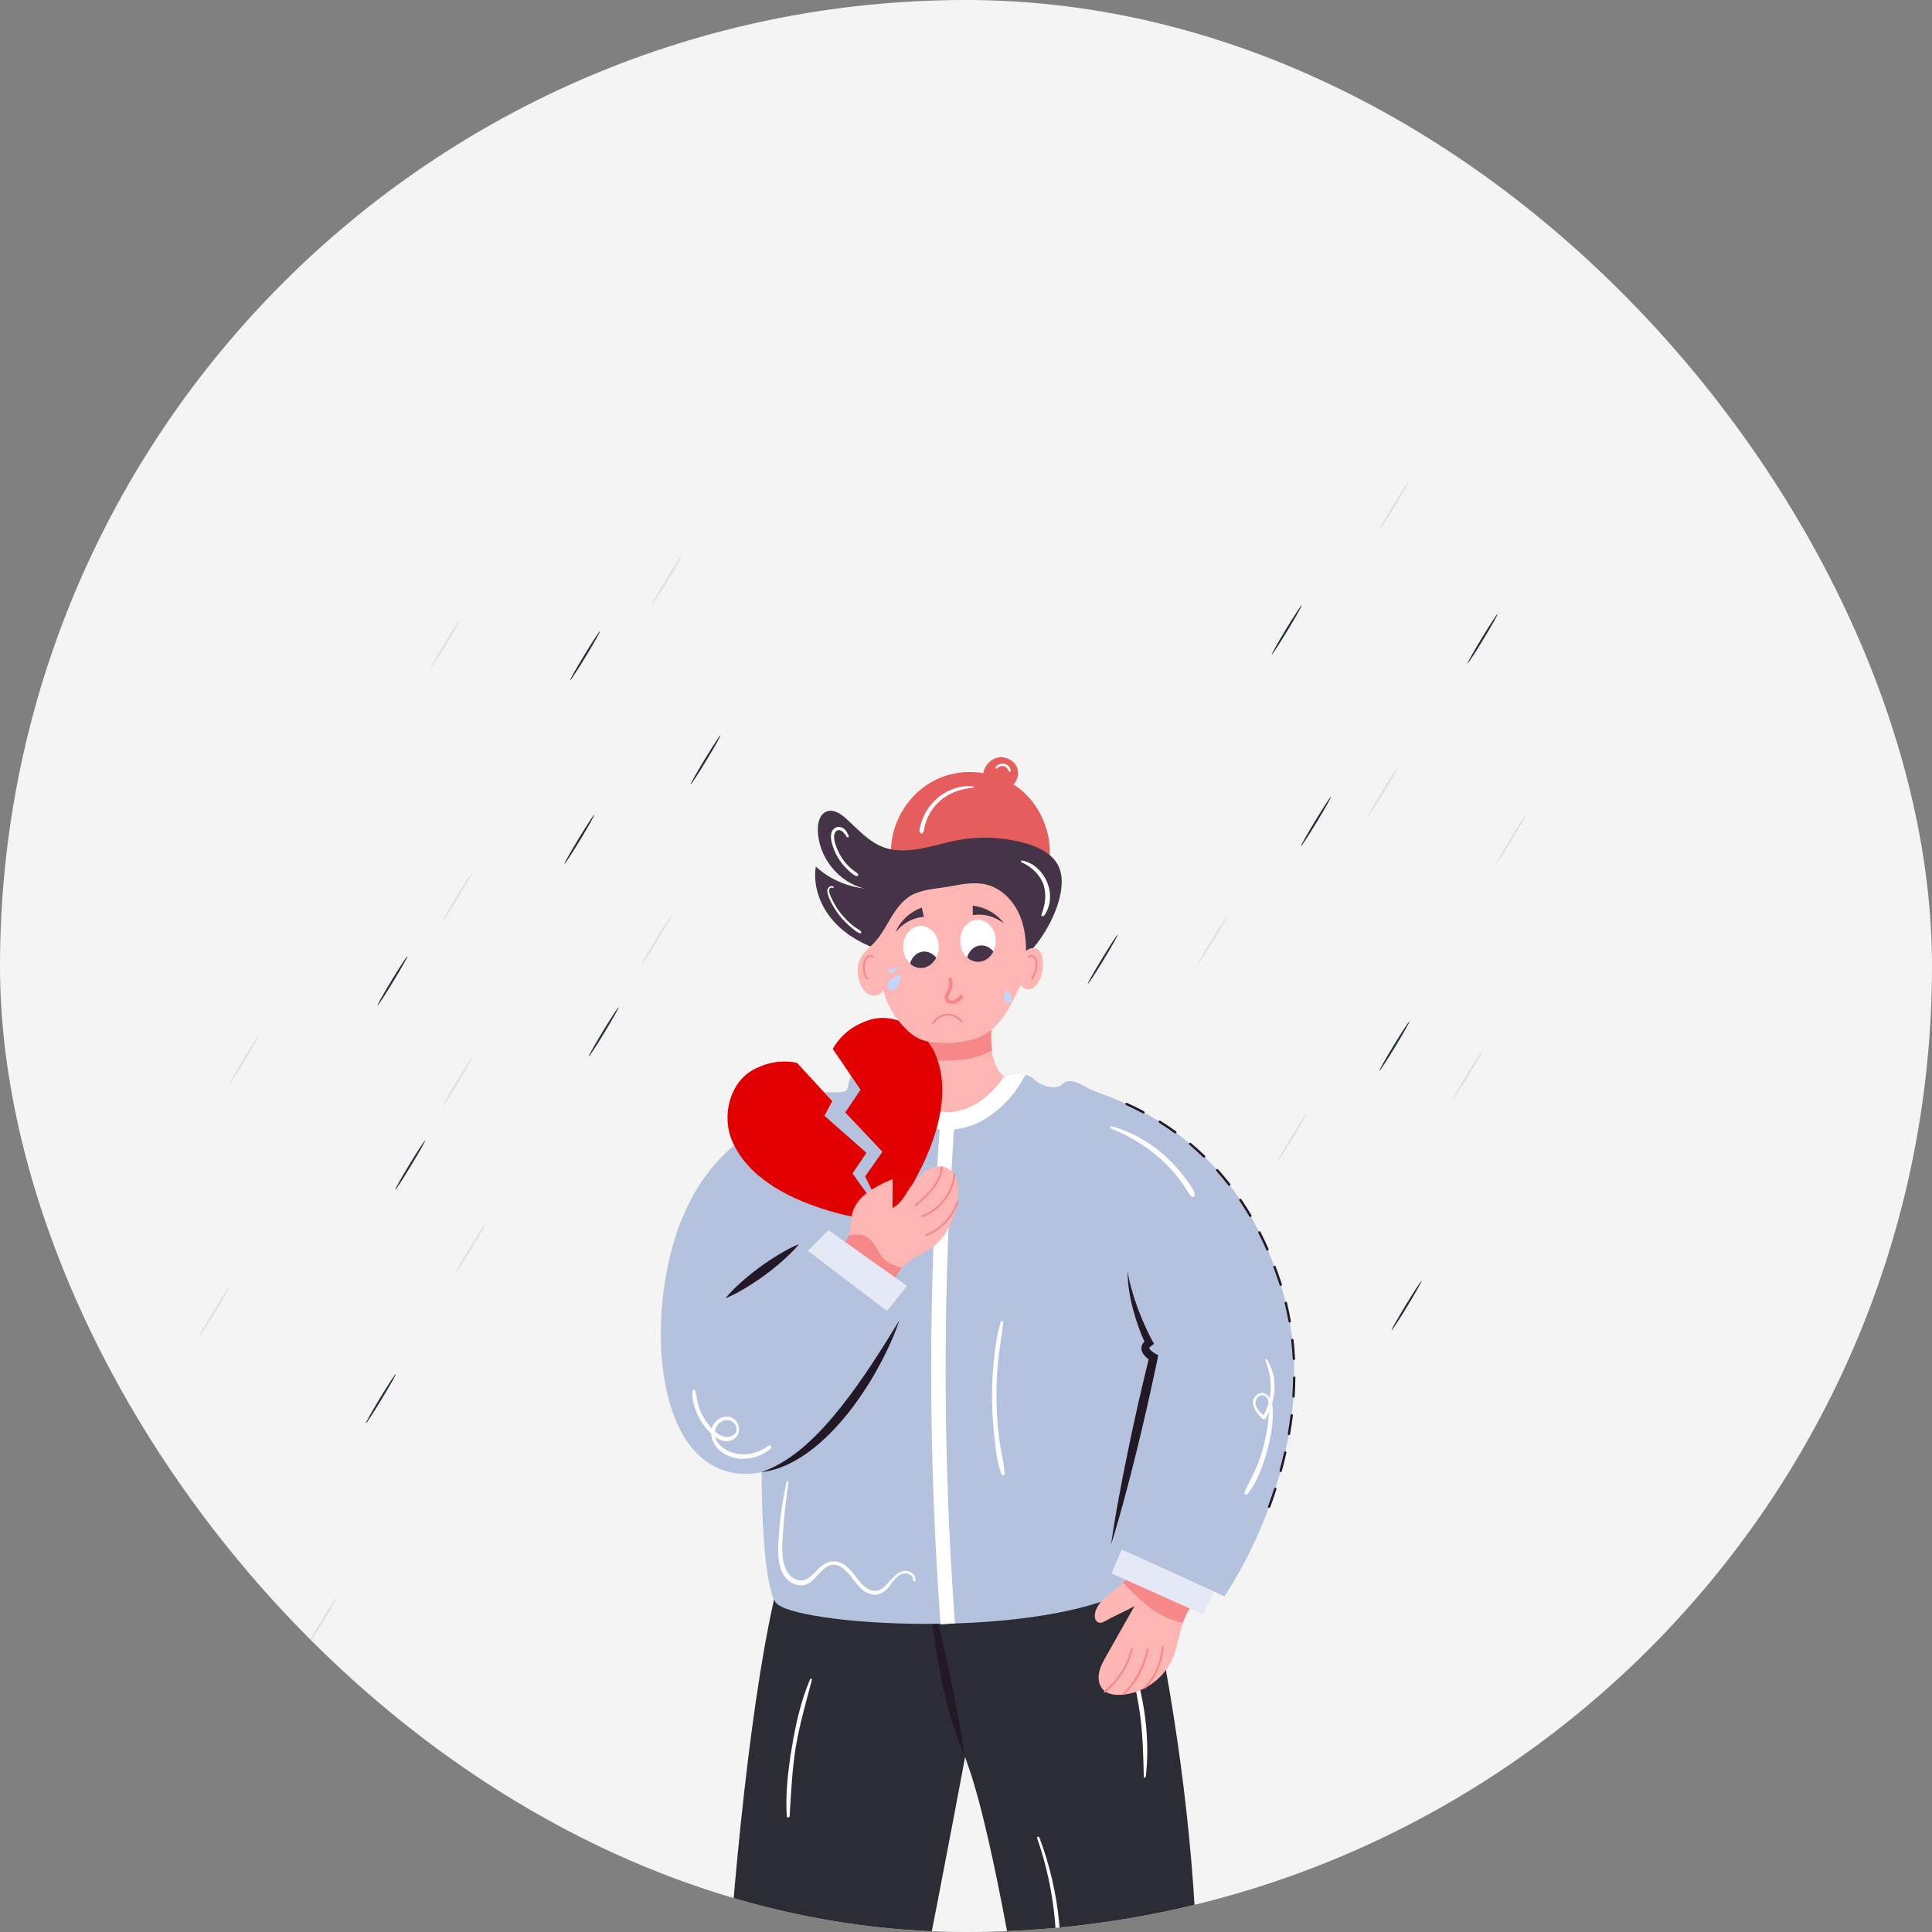 <svg width="199" height="199" viewBox="0 0 199 199" fill="none" xmlns="http://www.w3.org/2000/svg">
<rect x="0" y="0" width="199" height="199" fill="#808080" stroke="none"/>
<g clip-path="url(#clip0_1673_29464)">
<rect width="199" height="199" rx="99.5" fill="#F4F4F4"/>
<path d="M45.62 94.847C45.571 94.818 46.221 93.657 47.072 92.257C47.923 90.855 48.653 89.744 48.702 89.773C48.75 89.803 48.1 90.963 47.249 92.364C46.398 93.765 45.669 94.877 45.62 94.847Z" fill="#E0E0E0"/>
<path d="M44.331 68.856C44.282 68.826 44.932 67.666 45.783 66.265C46.634 64.864 47.364 63.752 47.412 63.782C47.461 63.812 46.811 64.971 45.96 66.373C45.109 67.774 44.38 68.886 44.331 68.856Z" fill="#E0E0E0"/>
<path d="M46.987 131.016C46.938 130.987 47.588 129.826 48.439 128.425C49.291 127.024 50.02 125.913 50.069 125.942C50.118 125.972 49.467 127.132 48.616 128.533C47.766 129.934 47.036 131.046 46.987 131.016Z" fill="#E0E0E0"/>
<path d="M94.385 170.442C94.337 170.412 94.987 169.252 95.838 167.851C96.689 166.45 97.418 165.338 97.467 165.368C97.516 165.398 96.866 166.557 96.015 167.959C95.164 169.36 94.434 170.472 94.385 170.442Z" fill="#E0E0E0"/>
<path d="M20.503 137.694C20.454 137.664 21.104 136.504 21.955 135.103C22.806 133.702 23.535 132.59 23.584 132.62C23.633 132.65 22.983 133.809 22.132 135.211C21.281 136.612 20.552 137.724 20.503 137.694Z" fill="#E0E0E0"/>
<path d="M131.549 119.684C131.501 119.655 132.151 118.495 133.002 117.093C133.853 115.692 134.583 114.58 134.631 114.61C134.68 114.64 134.03 115.8 133.179 117.201C132.328 118.602 131.598 119.714 131.549 119.684Z" fill="#E0E0E0"/>
<path d="M100.682 157.94C100.633 157.91 101.284 156.75 102.135 155.349C102.986 153.948 103.715 152.836 103.764 152.866C103.813 152.896 103.163 154.055 102.312 155.457C101.461 156.858 100.731 157.97 100.682 157.94Z" fill="#E0E0E0"/>
<path d="M115.19 172.518C115.141 172.488 115.791 171.328 116.642 169.927C117.494 168.526 118.223 167.414 118.272 167.444C118.321 167.474 117.67 168.634 116.82 170.035C115.969 171.436 115.239 172.548 115.19 172.518Z" fill="#E0E0E0"/>
<path d="M149.659 113.213C149.61 113.184 150.26 112.023 151.111 110.623C151.962 109.221 152.692 108.109 152.741 108.139C152.79 108.169 152.139 109.329 151.288 110.73C150.437 112.131 149.708 113.243 149.659 113.213Z" fill="#E0E0E0"/>
<path d="M154.112 88.979C154.063 88.949 154.713 87.789 155.564 86.388C156.416 84.987 157.145 83.875 157.194 83.905C157.243 83.935 156.592 85.094 155.741 86.496C154.89 87.897 154.161 89.009 154.112 88.979Z" fill="#E0E0E0"/>
<path d="M142.057 54.605C142.008 54.575 142.659 53.416 143.51 52.014C144.361 50.613 145.09 49.501 145.139 49.531C145.188 49.561 144.538 50.721 143.687 52.122C142.836 53.523 142.106 54.635 142.057 54.605Z" fill="#E0E0E0"/>
<path d="M123.393 99.32C123.344 99.29 123.995 98.131 124.846 96.729C125.697 95.328 126.426 94.216 126.475 94.246C126.524 94.275 125.874 95.435 125.023 96.837C124.172 98.238 123.442 99.35 123.393 99.32Z" fill="#E0E0E0"/>
<path d="M140.878 84.146C140.829 84.117 141.479 82.956 142.33 81.555C143.181 80.154 143.91 79.042 143.959 79.072C144.008 79.102 143.358 80.261 142.507 81.663C141.656 83.064 140.927 84.176 140.878 84.146Z" fill="#E0E0E0"/>
<path d="M66.104 99.32C66.055 99.29 66.706 98.131 67.556 96.729C68.408 95.328 69.137 94.216 69.186 94.246C69.235 94.275 68.585 95.435 67.734 96.837C66.883 98.238 66.153 99.35 66.104 99.32Z" fill="#E0E0E0"/>
<path d="M31.635 169.56C31.587 169.53 32.237 168.37 33.088 166.969C33.939 165.568 34.668 164.456 34.717 164.486C34.766 164.516 34.116 165.676 33.265 167.077C32.414 168.478 31.684 169.589 31.635 169.56Z" fill="#E0E0E0"/>
<path d="M67.128 62.326C67.079 62.296 67.729 61.136 68.58 59.735C69.431 58.334 70.16 57.222 70.209 57.252C70.258 57.281 69.608 58.441 68.757 59.843C67.906 61.244 67.177 62.355 67.128 62.326Z" fill="#E0E0E0"/>
<path d="M23.581 111.739C23.532 111.709 24.182 110.549 25.033 109.148C25.884 107.747 26.613 106.635 26.662 106.665C26.711 106.694 26.061 107.854 25.21 109.256C24.359 110.657 23.63 111.768 23.581 111.739Z" fill="#E0E0E0"/>
<path d="M45.62 113.908C45.571 113.878 46.221 112.718 47.072 111.317C47.923 109.916 48.653 108.804 48.702 108.834C48.75 108.863 48.1 110.023 47.249 111.425C46.398 112.826 45.669 113.937 45.62 113.908Z" fill="#E0E0E0"/>
<path d="M58.729 70.07C58.68 70.04 59.331 68.88 60.181 67.479C61.033 66.078 61.762 64.966 61.811 64.996C61.86 65.025 61.209 66.185 60.359 67.587C59.508 68.987 58.778 70.099 58.729 70.07Z" fill="#263238"/>
<path d="M71.135 80.8C71.087 80.77 71.737 79.61 72.588 78.209C73.439 76.807 74.168 75.696 74.217 75.725C74.266 75.755 73.616 76.915 72.765 78.316C71.914 79.718 71.184 80.829 71.135 80.8Z" fill="#263238"/>
<path d="M58.135 88.989C58.087 88.959 58.737 87.799 59.588 86.398C60.439 84.997 61.168 83.885 61.217 83.915C61.266 83.945 60.616 85.104 59.765 86.506C58.914 87.907 58.184 89.019 58.135 88.989Z" fill="#263238"/>
<path d="M40.706 122.55C40.657 122.52 41.307 121.361 42.158 119.96C43.009 118.558 43.739 117.447 43.787 117.476C43.836 117.506 43.186 118.666 42.335 120.067C41.484 121.468 40.755 122.58 40.706 122.55Z" fill="#263238"/>
<path d="M97.956 177.255C97.907 177.225 98.557 176.066 99.408 174.665C100.259 173.263 100.988 172.152 101.037 172.181C101.086 172.211 100.436 173.371 99.585 174.772C98.734 176.173 98.005 177.285 97.956 177.255Z" fill="#263238"/>
<path d="M131.003 67.406C130.954 67.376 131.604 66.216 132.455 64.815C133.306 63.414 134.035 62.302 134.084 62.332C134.133 62.361 133.483 63.521 132.632 64.923C131.781 66.324 131.051 67.436 131.003 67.406Z" fill="#263238"/>
<path d="M151.174 68.313C151.126 68.284 151.776 67.124 152.627 65.722C153.478 64.321 154.208 63.209 154.256 63.239C154.305 63.269 153.655 64.428 152.804 65.83C151.953 67.231 151.223 68.343 151.174 68.313Z" fill="#263238"/>
<path d="M134.01 87.144C133.961 87.115 134.612 85.955 135.463 84.553C136.314 83.152 137.043 82.04 137.092 82.07C137.141 82.1 136.491 83.26 135.64 84.661C134.789 86.062 134.059 87.174 134.01 87.144Z" fill="#263238"/>
<path d="M142.089 110.288C142.04 110.258 142.69 109.098 143.541 107.697C144.392 106.296 145.121 105.184 145.17 105.213C145.219 105.243 144.569 106.403 143.718 107.804C142.867 109.205 142.137 110.317 142.089 110.288Z" fill="#263238"/>
<path d="M143.339 137.017C143.29 136.988 143.94 135.827 144.791 134.426C145.642 133.025 146.371 131.914 146.42 131.943C146.469 131.973 145.819 133.133 144.968 134.534C144.117 135.935 143.387 137.047 143.339 137.017Z" fill="#263238"/>
<path d="M23.049 172.665C23 172.635 23.651 171.475 24.502 170.074C25.353 168.673 26.082 167.561 26.131 167.59C26.18 167.62 25.53 168.78 24.679 170.181C23.828 171.582 23.098 172.694 23.049 172.665Z" fill="#263238"/>
<path d="M38.885 103.567C38.837 103.537 39.487 102.378 40.338 100.976C41.189 99.575 41.918 98.463 41.967 98.493C42.016 98.523 41.366 99.682 40.515 101.084C39.664 102.485 38.934 103.597 38.885 103.567Z" fill="#263238"/>
<path d="M60.643 108.816C60.594 108.786 61.245 107.626 62.096 106.225C62.947 104.824 63.676 103.712 63.725 103.742C63.774 103.772 63.124 104.931 62.273 106.333C61.422 107.734 60.692 108.846 60.643 108.816Z" fill="#263238"/>
<path d="M37.69 146.593C37.641 146.563 38.291 145.404 39.142 144.003C39.994 142.601 40.723 141.489 40.772 141.519C40.821 141.549 40.17 142.709 39.319 144.11C38.469 145.511 37.739 146.623 37.69 146.593Z" fill="#263238"/>
<path d="M101.479 156.614C101.43 156.584 102.081 155.425 102.931 154.023C103.783 152.622 104.512 151.51 104.561 151.54C104.61 151.569 103.959 152.729 103.109 154.131C102.258 155.532 101.528 156.644 101.479 156.614Z" fill="#263238"/>
<path d="M115.003 168.475C114.954 168.445 115.604 167.285 116.455 165.884C117.306 164.483 118.035 163.372 118.084 163.401C118.133 163.431 117.483 164.591 116.632 165.992C115.781 167.392 115.052 168.505 115.003 168.475Z" fill="#263238"/>
<path d="M112.042 101.35C111.993 101.321 112.643 100.16 113.494 98.76C114.345 97.358 115.074 96.246 115.123 96.276C115.172 96.306 114.522 97.466 113.671 98.867C112.82 100.268 112.091 101.38 112.042 101.35Z" fill="#263238"/>
<path d="M118.262 162.848C119.741 169.487 122.263 182.48 123.084 196.983C124.272 217.963 128.28 240.134 126.647 241.919C125.014 243.705 119.527 246.593 117.149 246.19C114.771 245.788 109.723 243.854 108.981 242.366C108.238 240.878 107.496 213.5 107.496 213.5C107.496 213.5 103.593 214.916 107.126 211.497C107.126 211.497 104.471 213.024 105.646 210.093C105.646 210.093 102.435 189.149 99.572 181.455C98.418 178.353 96.231 167.165 95.914 164.461" fill="#2C2C35"/>
<path d="M102.478 164.57C102.478 164.57 94.088 209.908 93.462 210.848C92.837 211.788 95.964 211.475 93.462 213.774C93.462 213.774 94.505 214.818 92.107 217.953C92.107 217.953 90.647 241.146 89.918 242.4C89.188 243.654 86.999 241.878 85.226 243.027C83.454 244.176 77.303 246.429 74.697 241.937C72.091 237.444 75.531 174.696 81.265 159.336" fill="#2C2C35"/>
<path d="M95.908 164.461C96.288 165.821 96.642 167.173 96.965 168.536C97.297 169.895 97.588 171.262 97.881 172.628C98.156 173.998 98.43 175.367 98.673 176.744C98.925 178.12 99.15 179.496 99.373 180.892C98.764 179.613 98.328 178.266 97.937 176.916C97.541 175.566 97.225 174.198 96.932 172.825C96.658 171.449 96.406 170.068 96.224 168.674C96.041 167.282 95.891 165.878 95.908 164.461Z" fill="#231826"/>
<path d="M126.114 164.425L119.659 161.478C118.921 162.168 118.115 162.786 117.245 163.303C107.379 169.182 81.361 167.416 79.875 165.024C78.407 162.663 78.448 151.926 78.448 151.636C77.692 151.799 76.922 151.858 76.138 151.785C67.088 150.945 66.404 134.556 70.358 125.259C74.313 115.956 81.701 114.971 83.191 113.591C84.681 112.211 84.903 112.547 86.316 112.51C87.734 112.469 87.064 112.061 87.657 110.912C88.255 109.764 89.859 110.831 90.416 110.903C90.515 110.917 90.651 110.917 90.805 110.903C91.512 110.849 92.635 110.576 92.635 110.576L95.385 110.649L101.083 110.799L103.425 110.862C103.425 110.862 104.625 110.467 105.635 110.713C105.93 110.781 106.211 110.903 106.442 111.112C107.447 112.025 108.834 112.256 109.395 111.702C109.957 111.148 110.673 111.244 112.136 112.125C113.599 113.005 126.463 115.575 131.84 132.091C137.216 148.612 126.114 164.425 126.114 164.425Z" fill="#B5C2DE"/>
<path d="M130.724 155.318C130.704 155.318 130.685 155.314 130.667 155.304C130.65 155.295 130.635 155.282 130.624 155.266C130.613 155.25 130.606 155.232 130.603 155.212C130.601 155.193 130.603 155.173 130.61 155.155C130.833 154.548 131.044 153.937 131.242 153.322C131.252 153.292 131.274 153.267 131.303 153.252C131.331 153.237 131.364 153.234 131.395 153.244C131.41 153.249 131.424 153.257 131.436 153.267C131.448 153.277 131.458 153.29 131.466 153.304C131.473 153.318 131.477 153.334 131.479 153.35C131.48 153.366 131.478 153.382 131.473 153.397C131.274 154.015 131.062 154.63 130.837 155.239C130.829 155.262 130.813 155.282 130.793 155.296C130.772 155.311 130.748 155.318 130.724 155.318ZM131.913 151.618C131.894 151.618 131.876 151.614 131.859 151.606C131.842 151.597 131.828 151.585 131.816 151.571C131.805 151.556 131.797 151.538 131.794 151.52C131.79 151.502 131.791 151.483 131.796 151.465C131.966 150.842 132.123 150.215 132.265 149.585C132.279 149.519 132.346 149.479 132.409 149.492C132.475 149.507 132.516 149.572 132.501 149.638C132.359 150.272 132.201 150.902 132.029 151.529C132.022 151.555 132.007 151.577 131.986 151.594C131.965 151.61 131.939 151.618 131.913 151.618ZM132.764 147.826C132.746 147.826 132.729 147.823 132.713 147.815C132.697 147.808 132.683 147.797 132.671 147.783C132.66 147.77 132.651 147.754 132.647 147.737C132.642 147.72 132.641 147.702 132.644 147.684C132.755 147.048 132.85 146.409 132.928 145.768C132.937 145.701 132.999 145.655 133.063 145.662C133.13 145.67 133.177 145.73 133.169 145.797C133.09 146.442 132.995 147.086 132.883 147.726C132.878 147.754 132.864 147.78 132.842 147.798C132.82 147.816 132.792 147.826 132.764 147.826ZM133.232 143.969C133.23 143.969 133.227 143.969 133.224 143.969C133.208 143.968 133.193 143.964 133.178 143.957C133.164 143.95 133.151 143.94 133.141 143.928C133.13 143.916 133.122 143.902 133.117 143.887C133.112 143.872 133.11 143.856 133.111 143.84C133.155 143.195 133.18 142.55 133.187 141.904C133.188 141.837 133.247 141.774 133.309 141.784C133.376 141.785 133.43 141.84 133.429 141.907C133.422 142.557 133.397 143.207 133.353 143.856C133.351 143.886 133.337 143.915 133.315 143.936C133.293 143.957 133.263 143.969 133.232 143.969ZM133.272 140.084C133.207 140.084 133.154 140.033 133.151 139.968C133.119 139.324 133.068 138.68 132.997 138.039C132.993 138.007 133.002 137.975 133.022 137.949C133.042 137.924 133.072 137.908 133.103 137.905C133.166 137.897 133.23 137.945 133.237 138.012C133.309 138.658 133.361 139.307 133.393 139.956C133.396 140.023 133.345 140.081 133.278 140.084L133.272 140.084ZM132.84 136.224C132.783 136.224 132.732 136.182 132.721 136.123C132.609 135.488 132.476 134.856 132.323 134.23C132.319 134.214 132.319 134.198 132.321 134.182C132.323 134.167 132.329 134.151 132.337 134.138C132.345 134.124 132.356 134.112 132.369 134.103C132.382 134.093 132.396 134.087 132.412 134.083C132.427 134.079 132.443 134.078 132.459 134.08C132.475 134.083 132.49 134.088 132.504 134.096C132.517 134.105 132.529 134.116 132.539 134.129C132.548 134.142 132.555 134.156 132.558 134.172C132.713 134.804 132.847 135.44 132.96 136.081C132.963 136.099 132.962 136.116 132.958 136.134C132.953 136.151 132.945 136.167 132.934 136.18C132.922 136.194 132.908 136.205 132.892 136.212C132.876 136.22 132.858 136.224 132.84 136.224ZM131.917 132.451C131.865 132.451 131.818 132.418 131.802 132.366L131.725 132.128C131.551 131.594 131.366 131.063 131.168 130.537C131.157 130.506 131.158 130.473 131.172 130.444C131.185 130.414 131.209 130.391 131.239 130.38C131.27 130.369 131.303 130.37 131.332 130.384C131.361 130.397 131.384 130.421 131.396 130.451C131.594 130.981 131.781 131.515 131.956 132.053L132.033 132.293C132.038 132.311 132.04 132.33 132.037 132.349C132.034 132.368 132.026 132.386 132.015 132.401C132.004 132.417 131.989 132.429 131.972 132.438C131.955 132.447 131.936 132.451 131.917 132.451ZM130.552 128.816C130.505 128.816 130.461 128.789 130.441 128.743C130.182 128.152 129.907 127.568 129.615 126.993C129.608 126.979 129.603 126.963 129.602 126.948C129.601 126.932 129.603 126.916 129.608 126.9C129.613 126.885 129.62 126.871 129.631 126.859C129.641 126.847 129.654 126.837 129.668 126.83C129.682 126.823 129.698 126.818 129.714 126.817C129.729 126.816 129.745 126.818 129.76 126.823C129.776 126.828 129.79 126.835 129.802 126.846C129.814 126.856 129.824 126.869 129.831 126.883C130.125 127.462 130.402 128.05 130.663 128.645C130.671 128.664 130.674 128.684 130.672 128.704C130.671 128.724 130.664 128.744 130.653 128.761C130.642 128.778 130.627 128.791 130.609 128.801C130.592 128.811 130.572 128.816 130.552 128.816ZM128.792 125.356C128.75 125.356 128.71 125.334 128.687 125.296C128.361 124.74 128.017 124.194 127.657 123.66C127.648 123.647 127.641 123.632 127.638 123.616C127.635 123.601 127.635 123.584 127.638 123.569C127.641 123.553 127.647 123.538 127.656 123.525C127.665 123.512 127.676 123.5 127.689 123.491C127.702 123.482 127.717 123.476 127.733 123.473C127.748 123.47 127.764 123.47 127.78 123.473C127.795 123.476 127.81 123.482 127.824 123.49C127.837 123.499 127.848 123.511 127.857 123.524C128.221 124.062 128.567 124.612 128.896 125.173C128.913 125.201 128.917 125.234 128.909 125.265C128.901 125.296 128.881 125.323 128.853 125.339C128.835 125.35 128.813 125.356 128.792 125.356ZM126.617 122.141C126.581 122.141 126.545 122.125 126.521 122.095C126.126 121.586 125.713 121.091 125.283 120.61C125.262 120.586 125.251 120.555 125.253 120.523C125.254 120.49 125.269 120.46 125.293 120.439C125.317 120.417 125.348 120.406 125.381 120.408C125.413 120.41 125.443 120.424 125.464 120.448C125.897 120.933 126.314 121.432 126.713 121.945C126.726 121.963 126.735 121.985 126.737 122.007C126.74 122.03 126.736 122.053 126.726 122.073C126.716 122.094 126.7 122.111 126.681 122.123C126.662 122.135 126.64 122.141 126.617 122.141ZM124.03 119.25C124 119.25 123.969 119.239 123.946 119.216C123.483 118.767 123.006 118.334 122.513 117.919C122.488 117.898 122.473 117.869 122.47 117.837C122.467 117.804 122.478 117.773 122.498 117.748C122.508 117.736 122.521 117.725 122.535 117.718C122.549 117.711 122.565 117.706 122.581 117.705C122.596 117.703 122.612 117.705 122.628 117.71C122.643 117.715 122.657 117.723 122.669 117.733C123.166 118.152 123.648 118.588 124.115 119.041C124.132 119.058 124.144 119.08 124.149 119.103C124.154 119.127 124.151 119.152 124.142 119.174C124.133 119.196 124.118 119.216 124.098 119.229C124.078 119.243 124.054 119.25 124.03 119.25ZM121.063 116.75C121.038 116.75 121.014 116.743 120.992 116.727C120.471 116.348 119.937 115.987 119.391 115.645C119.334 115.61 119.317 115.535 119.353 115.478C119.388 115.421 119.463 115.404 119.519 115.439C120.07 115.784 120.609 116.148 121.135 116.531C121.155 116.546 121.171 116.567 121.179 116.591C121.187 116.616 121.187 116.642 121.179 116.666C121.171 116.691 121.156 116.712 121.135 116.727C121.114 116.742 121.089 116.75 121.063 116.75ZM117.776 114.691C117.756 114.691 117.737 114.686 117.719 114.677C117.15 114.373 116.572 114.088 115.985 113.821C115.956 113.808 115.933 113.783 115.922 113.753C115.91 113.723 115.912 113.689 115.925 113.66C115.938 113.631 115.963 113.608 115.993 113.597C116.023 113.585 116.056 113.586 116.086 113.6C116.677 113.869 117.26 114.156 117.833 114.462C117.857 114.475 117.876 114.495 117.887 114.52C117.898 114.545 117.9 114.573 117.894 114.599C117.887 114.625 117.872 114.649 117.851 114.665C117.829 114.682 117.803 114.691 117.776 114.691Z" fill="#231826"/>
<path d="M105.635 110.712L104.978 111.802C104.869 111.979 102.342 116.092 97.989 116.365C97.862 116.374 97.74 116.374 97.617 116.378C94.093 116.378 91.792 113.218 90.972 111.289L90.805 110.903C91.511 110.849 92.635 110.576 92.635 110.576L95.384 110.649C95.28 110.812 95.167 110.958 95.049 111.094C95.651 111.906 96.594 112.805 97.767 112.742C99.225 112.646 100.408 111.666 101.123 110.885C101.11 110.858 101.092 110.83 101.083 110.799L103.424 110.862C103.424 110.862 104.625 110.467 105.635 110.712Z" fill="white"/>
<path d="M103.423 110.863C103.423 110.863 101.33 114.336 97.874 114.554C94.422 114.767 92.633 110.577 92.633 110.577C92.633 110.577 93.856 110.3 94.241 108.774C94.368 108.261 94.404 107.603 94.263 106.768L102.109 106.068C102.109 106.068 102.018 107.076 102.172 108.202C102.308 109.21 102.648 110.309 103.423 110.863Z" fill="#FDB6B4"/>
<path d="M102.174 108.202C100.874 108.915 99.329 109.246 97.354 109.246C97.245 109.246 97.132 109.242 97.023 109.242C96.185 109.224 95.207 109.155 94.242 108.774C94.369 108.261 94.405 107.603 94.265 106.768L102.11 106.068C102.11 106.068 102.02 107.076 102.174 108.202Z" fill="#F7888A"/>
<path d="M114.441 159.092C114.674 157.457 114.949 155.83 115.25 154.21C115.547 152.589 115.862 150.972 116.201 149.361C116.526 147.746 116.894 146.141 117.245 144.532C117.622 142.929 117.984 141.323 118.386 139.726L118.602 140.204C118.431 140.104 118.27 139.988 118.121 139.858C117.972 139.725 117.824 139.575 117.701 139.36C117.577 139.159 117.498 138.795 117.645 138.506C117.783 138.214 117.989 138.102 118.167 137.981L118.024 138.499C117.735 137.892 117.492 137.296 117.268 136.681C117.051 136.066 116.859 135.444 116.692 134.814C116.528 134.185 116.397 133.547 116.299 132.905C116.194 132.264 116.152 131.614 116.132 130.97C116.26 131.604 116.392 132.231 116.572 132.846C116.745 133.462 116.938 134.07 117.162 134.667C117.377 135.266 117.615 135.855 117.877 136.435C118.133 137.013 118.411 137.594 118.709 138.132L118.869 138.42L118.566 138.65C118.473 138.721 118.378 138.804 118.384 138.834C118.384 138.856 118.376 138.861 118.424 138.947C118.471 139.024 118.563 139.12 118.67 139.207C118.774 139.292 118.91 139.38 119.019 139.44L119.299 139.593L119.234 139.919C118.909 141.533 118.542 143.139 118.19 144.747C117.813 146.35 117.453 147.957 117.051 149.554C116.661 151.154 116.248 152.749 115.817 154.339C115.39 155.931 114.937 157.516 114.441 159.092ZM82.303 128.146C81.79 128.774 81.22 129.324 80.63 129.846C80.04 130.369 79.43 130.864 78.798 131.329C78.167 131.796 77.512 132.23 76.839 132.638C76.165 133.046 75.47 133.426 74.719 133.728C75.231 133.1 75.801 132.549 76.391 132.027C76.981 131.505 77.591 131.009 78.224 130.546C78.856 130.08 79.51 129.645 80.184 129.237C80.858 128.83 81.552 128.45 82.303 128.146ZM78.446 151.631C80.164 151.023 81.646 150.019 82.975 148.849C84.3 147.672 85.493 146.345 86.601 144.948C87.715 143.553 88.745 142.085 89.741 140.589C90.732 139.088 91.689 137.559 92.635 136.005C92.053 137.734 91.27 139.387 90.388 140.983C89.508 142.583 88.49 144.109 87.359 145.553C86.778 146.264 86.175 146.958 85.53 147.615C84.876 148.263 84.191 148.885 83.449 149.436C81.983 150.542 80.264 151.419 78.446 151.631Z" fill="#231826"/>
<path d="M96.88 167.32C95.581 149.549 95.592 132.273 96.914 114.505L98.393 114.616C97.077 132.31 97.066 149.514 98.36 167.211L96.88 167.32Z" fill="white"/>
<path d="M78.784 109.665C79.832 109.307 80.995 109.245 82.088 109.47L85.721 113.421L84.919 114.927L89.245 118.739L87.814 120.87L91.338 125.78L91.388 125.891C91.388 125.891 78.566 124.872 75.416 117.529C74.311 114.956 75.15 111.586 77.492 110.237C77.638 110.153 78.089 109.903 78.784 109.665Z" fill="#E00000"/>
<path d="M91.341 125.779L89.111 121.171L90.893 118.638L87.06 114.579L88.639 112.253L85.775 108.033C86.376 106.986 87.285 106.093 88.357 105.554C88.456 105.504 88.883 105.264 89.563 105.052C92.164 104.24 95.218 105.965 96.329 108.556C99.48 115.898 91.391 125.891 91.391 125.891L91.341 125.779Z" fill="#E00000"/>
<path d="M98.572 123.91C98.223 125.712 97.413 127.519 95.909 128.563C95.306 128.985 94.613 129.267 94.002 129.671C93.594 129.943 93.232 130.257 92.919 130.611C92.548 131.024 92.249 131.492 92.022 132.018L86.695 128.191C87.053 127.996 87.284 127.642 87.425 127.247C87.484 127.085 87.528 126.917 87.556 126.747C87.656 126.175 87.633 125.585 87.773 125.022C87.982 124.182 88.543 123.456 89.227 122.925C89.911 122.393 91.125 121.749 91.941 121.463C91.968 122.393 91.913 123.492 91.941 124.423C92.878 123.928 93.191 123.083 93.816 122.23C94.446 121.376 95.184 120.514 96.203 120.228C96.643 120.101 97.127 120.101 97.54 120.296C97.87 120.455 98.133 120.727 98.319 121.04C98.821 121.885 98.758 122.947 98.572 123.91Z" fill="#FDB6B4"/>
<path d="M92.919 130.611C92.548 131.024 92.249 131.492 92.022 132.018L86.695 128.191C87.053 127.996 87.284 127.642 87.425 127.247C88.045 127.128 88.688 127.083 89.232 127.374C90.21 127.9 90.441 129.258 91.329 129.93C91.782 130.27 92.38 130.406 92.919 130.611Z" fill="#F7888A"/>
<path d="M83.211 128.835L85.342 126.711L93.428 132.452L91.363 135.035" fill="#E5E9F6"/>
<path d="M94.322 124.242C94.302 124.242 94.284 124.236 94.267 124.225C94.252 124.214 94.239 124.198 94.233 124.18C94.226 124.161 94.225 124.142 94.23 124.123C94.234 124.104 94.245 124.087 94.259 124.074C94.856 123.551 95.474 123.01 95.971 122.377C96.527 121.669 96.849 120.947 96.927 120.23C96.928 120.218 96.932 120.206 96.938 120.195C96.944 120.184 96.952 120.174 96.962 120.166C96.972 120.159 96.983 120.153 96.995 120.149C97.007 120.146 97.02 120.145 97.032 120.146C97.044 120.147 97.056 120.151 97.067 120.157C97.078 120.163 97.088 120.171 97.096 120.181C97.104 120.191 97.109 120.202 97.113 120.214C97.117 120.226 97.118 120.239 97.116 120.251C97.034 121.004 96.699 121.758 96.121 122.495C95.612 123.142 94.988 123.689 94.384 124.218C94.367 124.233 94.345 124.242 94.322 124.242ZM94.994 125.371C94.972 125.371 94.95 125.363 94.933 125.349C94.915 125.335 94.904 125.315 94.9 125.292C94.896 125.27 94.9 125.248 94.912 125.228C94.923 125.209 94.941 125.194 94.962 125.186C96.743 124.538 98.056 122.831 98.23 120.939C98.234 120.887 98.276 120.847 98.333 120.853C98.385 120.858 98.424 120.904 98.419 120.957C98.239 122.921 96.876 124.692 95.026 125.366C95.016 125.369 95.005 125.371 94.994 125.371ZM95.403 127.303C95.38 127.303 95.359 127.296 95.341 127.281C95.324 127.267 95.313 127.247 95.309 127.225C95.305 127.203 95.308 127.18 95.32 127.161C95.331 127.141 95.348 127.126 95.369 127.119C96.846 126.56 98.055 125.275 98.526 123.765C98.529 123.753 98.536 123.742 98.544 123.732C98.552 123.723 98.561 123.715 98.573 123.709C98.584 123.703 98.596 123.7 98.608 123.699C98.621 123.697 98.633 123.699 98.645 123.703C98.669 123.71 98.689 123.727 98.701 123.749C98.713 123.772 98.715 123.798 98.708 123.822C98.22 125.386 96.966 126.718 95.436 127.297C95.426 127.301 95.414 127.303 95.403 127.303Z" fill="#F7888A"/>
<path d="M104.089 81.037L101.258 79.924C101.271 79.107 101.829 78.322 102.603 78.077C103.378 77.832 104.311 78.19 104.687 78.912C105.063 79.634 104.8 80.637 104.089 81.037Z" fill="#E55D5D"/>
<path d="M107.972 89.389L91.773 87.564C91.823 84.526 93.703 81.589 96.444 80.286C99.184 78.978 102.645 79.369 105.027 81.249C107.41 83.133 108.597 86.415 107.972 89.389Z" fill="#E55D5D"/>
<path d="M105.638 98.459C107.295 96.959 108.85 94.206 109.244 92.003C109.405 91.104 109.438 90.145 109.071 89.309C108.474 87.949 106.979 87.232 105.55 86.838C103.124 86.17 100.535 86.106 98.079 86.654C95.497 87.23 92.614 88.348 90.122 86.846C89.035 86.192 88.16 85.247 87.23 84.384C86.635 83.832 85.811 83.275 85.073 83.614C84.437 83.907 84.239 84.718 84.239 85.42C84.237 88.213 86.329 90.872 89.04 91.52C87.212 91.305 85.364 90.52 84.029 89.249C83.743 91.097 84.377 93.021 85.532 94.491C86.686 95.96 88.322 96.999 90.069 97.656" fill="#453447"/>
<path d="M107.14 100.797C107.027 101.088 106.873 101.365 106.651 101.578C106.429 101.791 106.126 101.932 105.813 101.91C105.555 101.891 105.315 101.696 105.147 101.442C105.043 101.683 104.866 101.937 104.776 102.141C104.518 102.7 104.255 103.253 103.947 103.785C103.353 104.829 102.606 105.805 101.582 106.45C100.251 107.28 98.62 107.453 97.057 107.426C96.296 107.412 95.517 107.348 94.819 107.053C94.076 106.745 93.465 106.191 92.93 105.587C91.97 104.511 91.2 103.217 90.974 101.796C91.028 102.296 90.303 102.641 89.791 102.536C89.266 102.432 88.89 101.955 88.664 101.465C88.247 100.57 88.183 99.476 88.673 98.623C89.017 98.019 89.597 97.592 90.068 97.079C90.824 96.267 91.318 95.254 91.902 94.31C92.491 93.37 93.225 92.448 94.253 92.031C95.445 91.54 96.727 91.518 97.995 91.273C99.191 91.05 100.427 90.819 101.61 91.118C103 91.463 104.142 92.53 104.807 93.801C105.469 95.073 105.695 96.539 105.691 97.974C105.926 97.642 106.633 97.547 106.941 97.815C107.249 98.078 107.367 98.505 107.408 98.909C107.475 99.549 107.38 100.203 107.14 100.797Z" fill="#FDB6B4"/>
<path d="M103.423 95.135C102.478 94.374 101.262 94.082 100.204 94.26L100.19 93.289C101.533 93.434 102.712 94.152 103.423 95.135ZM92.234 96.038C92.696 94.915 93.675 93.942 94.948 93.486L95.161 94.434C94.091 94.508 92.976 95.077 92.234 96.038Z" fill="#453447"/>
<path d="M102.565 96.908C102.565 97.916 101.986 98.761 101.197 99.004C101.049 99.055 100.891 99.079 100.728 99.079C99.713 99.079 98.891 98.106 98.891 96.908C98.891 95.706 99.713 94.733 100.728 94.733C101.473 94.733 102.117 95.26 102.405 96.015C102.509 96.286 102.565 96.589 102.565 96.908ZM96.697 97.543C96.697 97.947 96.606 98.319 96.443 98.641C96.203 99.127 95.805 99.495 95.329 99.64C95.18 99.69 95.026 99.713 94.862 99.713C94.441 99.713 94.047 99.544 93.739 99.258C93.304 98.864 93.023 98.242 93.023 97.542C93.023 96.339 93.848 95.368 94.862 95.368C95.605 95.368 96.249 95.894 96.538 96.648C96.643 96.921 96.697 97.225 96.697 97.543Z" fill="white"/>
<path d="M96.439 98.641C96.199 99.127 95.8 99.494 95.324 99.64C95.175 99.69 95.021 99.712 94.858 99.712C94.436 99.712 94.042 99.544 93.734 99.258C93.879 98.75 94.201 98.328 94.654 98.128C95.279 97.851 95.977 98.078 96.439 98.641ZM102.323 98.007C102.082 98.493 101.684 98.86 101.208 99.006C101.059 99.056 100.905 99.078 100.742 99.078C100.32 99.078 99.926 98.91 99.618 98.624C99.763 98.116 100.085 97.694 100.538 97.494C101.163 97.217 101.861 97.444 102.323 98.007Z" fill="#453447"/>
<path d="M98.062 103.407C97.811 103.407 97.515 103.317 97.374 103.051C97.277 102.868 97.276 102.635 97.373 102.396C97.413 102.296 97.466 102.203 97.519 102.109C97.552 102.051 97.585 101.994 97.614 101.934C97.778 101.595 97.788 101.186 97.642 100.839L97.992 100.69C98.181 101.137 98.168 101.663 97.957 102.1C97.924 102.167 97.888 102.234 97.849 102.299C97.805 102.377 97.759 102.455 97.725 102.539C97.673 102.67 97.667 102.792 97.71 102.872C97.778 103 97.978 103.041 98.132 103.022C98.461 102.985 98.765 102.753 98.89 102.446L99.242 102.59C99.064 103.029 98.646 103.347 98.176 103.401C98.139 103.405 98.101 103.407 98.062 103.407ZM106.308 100.897C106.291 100.897 106.274 100.893 106.259 100.884C106.245 100.875 106.233 100.863 106.225 100.848C106.216 100.833 106.212 100.816 106.213 100.799C106.213 100.782 106.219 100.765 106.228 100.751C106.512 100.305 106.665 99.769 106.659 99.24C106.656 98.971 106.603 98.79 106.493 98.67C106.426 98.597 106.32 98.544 106.215 98.555C106.164 98.556 106.092 98.571 106.042 98.633C106.026 98.651 106.004 98.663 105.979 98.665C105.954 98.668 105.93 98.66 105.91 98.645C105.891 98.629 105.879 98.607 105.876 98.582C105.873 98.558 105.879 98.533 105.894 98.513C105.968 98.421 106.08 98.368 106.209 98.364C106.365 98.355 106.529 98.427 106.633 98.541C106.823 98.748 106.847 99.038 106.849 99.238C106.856 99.803 106.692 100.377 106.388 100.853C106.38 100.867 106.368 100.878 106.354 100.886C106.34 100.893 106.324 100.897 106.308 100.897ZM89.3 100.875C89.284 100.875 89.269 100.871 89.255 100.864C89.241 100.857 89.229 100.846 89.22 100.833C88.899 100.346 88.788 99.716 88.924 99.149C88.989 98.88 89.1 98.676 89.254 98.541C89.458 98.362 89.747 98.317 89.958 98.431C89.969 98.437 89.979 98.445 89.987 98.455C89.994 98.465 90 98.476 90.004 98.488C90.007 98.5 90.008 98.513 90.007 98.525C90.006 98.537 90.002 98.549 89.996 98.56C89.99 98.571 89.982 98.581 89.972 98.589C89.963 98.597 89.951 98.603 89.939 98.606C89.927 98.61 89.915 98.611 89.903 98.61C89.89 98.608 89.878 98.605 89.867 98.599C89.709 98.513 89.502 98.577 89.38 98.684C89.255 98.793 89.165 98.964 89.11 99.193C88.985 99.71 89.086 100.284 89.379 100.727C89.389 100.742 89.394 100.758 89.395 100.776C89.396 100.793 89.392 100.81 89.384 100.825C89.376 100.84 89.363 100.853 89.349 100.862C89.334 100.871 89.317 100.875 89.3 100.875Z" fill="#F7888A"/>
<path d="M71.336 143.284C71.227 144.037 71.51 144.907 71.805 145.593C72.108 146.297 72.536 146.939 73.069 147.489C73.554 147.99 74.218 148.507 74.959 148.441C75.567 148.386 76.085 147.951 76.124 147.326C76.155 146.83 75.881 146.284 75.437 146.048C74.898 145.76 74.221 145.955 73.792 146.35C72.595 147.45 73.547 149.222 74.742 149.833C76.264 150.613 78.144 150.288 79.405 149.177C79.557 149.043 79.343 148.773 79.179 148.898C78.26 149.597 77.098 149.932 75.951 149.752C74.747 149.563 73.173 148.497 73.746 147.068C73.94 146.585 74.454 146.233 74.98 146.277C75.507 146.322 75.953 146.824 75.849 147.368C75.745 147.911 75.099 148.062 74.629 147.976C74.031 147.866 73.523 147.381 73.137 146.937C72.696 146.431 72.342 145.854 72.09 145.231C71.827 144.581 71.773 143.932 71.617 143.261C71.579 143.098 71.359 143.129 71.336 143.284ZM114.427 116.25C116.14 116.901 117.78 117.877 119.181 119.057C119.862 119.631 120.497 120.261 121.066 120.947C121.358 121.299 121.635 121.665 121.894 122.042C122.159 122.425 122.396 122.921 122.73 123.237C122.892 123.391 123.116 123.215 123.075 123.02C122.992 122.622 122.68 122.195 122.452 121.858C122.188 121.468 121.904 121.091 121.603 120.728C120.999 119.999 120.332 119.322 119.606 118.715C118.105 117.46 116.404 116.55 114.529 116.003C114.368 115.956 114.263 116.188 114.427 116.25ZM130.326 140.098C131.094 142.054 131.158 144.108 130.039 145.947L130.313 145.922C129.898 145.564 129.348 145.145 129.319 144.552C129.303 144.22 129.497 143.782 129.87 143.722C130.839 143.565 130.728 145.02 130.7 145.501C130.645 146.443 130.512 147.376 130.31 148.299C130.115 149.187 129.852 150.061 129.517 150.906C129.132 151.875 128.579 152.765 128.183 153.723C128.115 153.888 128.369 154.027 128.481 153.897C129.445 152.774 130.003 151.164 130.422 149.763C130.873 148.249 131.176 146.587 131.095 145.001C131.058 144.267 130.466 143.052 129.54 143.628C128.47 144.296 129.443 145.617 130.059 146.159C130.141 146.231 130.269 146.237 130.333 146.134C131.444 144.344 131.67 141.84 130.496 140.019C130.44 139.932 130.286 139.996 130.326 140.098ZM81.025 152.624C80.536 154.806 80.245 157 80.163 159.237C80.109 160.729 80.281 162.661 81.962 163.202C83.575 163.72 84.083 162.013 85.214 161.356C86.271 160.741 87.18 161.758 87.766 162.534C88.216 163.13 88.692 163.773 89.391 164.095C90.091 164.416 90.831 164.237 91.353 163.684C91.683 163.334 91.921 162.907 92.258 162.562C92.528 162.285 92.847 162.056 93.243 162.058C93.683 162.061 94.058 162.347 94.069 162.813C94.072 162.937 94.261 162.923 94.278 162.809C94.345 162.352 94.044 162.008 93.62 161.864C93.04 161.666 92.494 161.994 92.088 162.393C91.342 163.124 90.619 164.346 89.413 163.668C88.592 163.206 88.168 162.323 87.538 161.66C86.585 160.655 85.452 160.497 84.426 161.473C83.877 161.994 83.28 162.849 82.423 162.784C81.379 162.704 80.818 161.659 80.67 160.737C80.459 159.416 80.639 157.983 80.751 156.657C80.864 155.32 81.014 153.981 81.222 152.655C81.242 152.527 81.053 152.498 81.025 152.624ZM103.092 136.165C102.68 137.394 102.526 138.743 102.382 140.027C102.231 141.373 102.168 142.728 102.18 144.082C102.191 145.336 102.266 146.588 102.405 147.833C102.552 149.143 102.671 150.619 103.157 151.852C103.22 152.012 103.497 151.939 103.485 151.771C103.399 150.541 103.05 149.309 102.9 148.081C102.734 146.727 102.646 145.364 102.637 144C102.628 142.737 102.687 141.472 102.803 140.214C102.925 138.872 103.201 137.552 103.338 136.214C103.354 136.051 103.143 136.013 103.092 136.165ZM83.444 172.958C82.504 175.155 81.969 177.563 81.574 179.913C81.183 182.245 80.887 184.69 81.037 187.057C81.049 187.247 81.319 187.248 81.332 187.057C81.49 184.634 81.583 182.236 81.988 179.835C82.38 177.517 83.044 175.29 83.627 173.018C83.655 172.911 83.487 172.857 83.444 172.958ZM78.673 214.09C77.976 217.495 77.556 220.944 77.439 224.419C77.32 227.958 77.427 231.596 78.118 235.076C78.144 235.204 78.358 235.183 78.348 235.049C78.087 231.666 77.779 228.311 77.83 224.911C77.885 221.287 78.239 217.674 78.889 214.108C78.914 213.97 78.7 213.955 78.673 214.09ZM74.235 238.528C74.767 238.065 75.268 237.631 75.929 237.359C76.56 237.099 77.251 236.969 77.93 236.932C79.481 236.85 80.998 237.278 82.481 237.675C84.909 238.325 87.799 238.963 89.987 237.308C90.114 237.212 89.964 236.985 89.829 237.075C87.064 238.912 83.869 237.63 80.957 236.943C79.602 236.623 78.204 236.444 76.827 236.728C75.8 236.939 74.636 237.425 74.049 238.34C73.973 238.458 74.112 238.635 74.235 238.528ZM108.561 239.503C110.098 238.089 112.281 238.329 114.14 238.818C115.852 239.267 117.51 239.822 119.304 239.666C122.365 239.401 125.336 237.532 126.685 234.737C126.737 234.628 126.556 234.533 126.494 234.638C124.801 237.505 121.715 239.39 118.351 239.275C115.181 239.166 111.087 236.489 108.33 239.247C108.174 239.403 108.397 239.654 108.561 239.503ZM115.698 169.431C116.451 171.67 117.049 173.977 117.388 176.317C117.71 178.535 117.764 180.77 117.813 183.005C117.815 183.123 118.003 183.121 118.017 183.006C118.551 178.455 117.677 173.569 115.935 169.352C115.874 169.205 115.646 169.276 115.698 169.431Z" fill="white"/>
<path d="M122.965 165.15C122.436 165.711 122.09 166.419 121.84 167.157C121.752 167.426 121.671 167.698 121.599 167.972C121.328 168.997 121.142 170.051 120.693 171.009C119.758 173.029 117.655 174.45 115.438 174.569C114.804 174.601 114.106 174.511 113.651 174.066C113.2 173.63 113.085 172.931 113.201 172.311C113.318 171.691 113.631 171.129 113.941 170.585L116.853 165.435C115.899 165.977 114.861 166.391 113.912 166.936C113.669 167.074 113.38 167.217 113.124 167.112C112.823 166.99 112.734 166.598 112.775 166.275C112.886 165.413 113.561 164.738 114.245 164.206C114.731 163.827 115.256 163.474 115.669 163.022C115.838 162.843 115.989 162.646 116.113 162.43L122.965 165.15Z" fill="#FDB6B4"/>
<path d="M122.962 165.15C122.433 165.711 122.087 166.419 121.837 167.157C120.721 166.941 119.656 166.429 118.717 165.776C117.686 165.063 116.786 164.185 115.927 163.276C115.848 163.189 115.755 163.109 115.665 163.022C115.835 162.843 115.985 162.646 116.11 162.43L122.962 165.15ZM113.798 174.335C113.779 174.335 113.759 174.328 113.743 174.317C113.727 174.306 113.715 174.289 113.708 174.271C113.702 174.252 113.701 174.232 113.707 174.213C113.712 174.194 113.724 174.177 113.739 174.165C115.109 173.069 116.083 171.524 116.483 169.814C116.486 169.801 116.491 169.79 116.498 169.78C116.505 169.769 116.514 169.761 116.525 169.754C116.536 169.747 116.548 169.743 116.56 169.741C116.572 169.739 116.585 169.74 116.597 169.743C116.609 169.746 116.621 169.751 116.631 169.758C116.641 169.765 116.65 169.775 116.656 169.785C116.663 169.796 116.667 169.808 116.669 169.82C116.671 169.832 116.671 169.845 116.668 169.857C116.259 171.609 115.261 173.191 113.858 174.314C113.841 174.327 113.82 174.335 113.798 174.335ZM115.746 174.588C115.727 174.588 115.709 174.583 115.693 174.572C115.677 174.562 115.665 174.547 115.658 174.529C115.651 174.512 115.649 174.492 115.653 174.474C115.657 174.455 115.666 174.438 115.679 174.425C116.922 173.202 117.785 171.585 118.109 169.87C118.114 169.845 118.129 169.823 118.149 169.809C118.17 169.795 118.196 169.79 118.221 169.794C118.245 169.799 118.267 169.813 118.282 169.834C118.296 169.855 118.301 169.881 118.296 169.906C117.965 171.658 117.083 173.311 115.813 174.561C115.795 174.579 115.771 174.588 115.746 174.588ZM117.945 173.916C117.927 173.916 117.908 173.91 117.893 173.9C117.877 173.89 117.865 173.875 117.858 173.858C117.85 173.841 117.848 173.821 117.852 173.803C117.855 173.785 117.864 173.768 117.877 173.754C118.924 172.667 119.569 171.178 119.645 169.669C119.647 169.617 119.685 169.572 119.744 169.578C119.757 169.579 119.769 169.582 119.78 169.587C119.792 169.593 119.802 169.6 119.81 169.61C119.818 169.619 119.825 169.63 119.829 169.641C119.833 169.653 119.835 169.666 119.834 169.678C119.757 171.233 119.093 172.767 118.014 173.887C118.005 173.896 117.994 173.903 117.983 173.908C117.971 173.913 117.958 173.916 117.945 173.916Z" fill="#F7888A"/>
<path d="M106.828 189.325C107.802 192.134 108.429 195.075 108.678 198.039C108.923 200.971 108.703 203.831 108.395 206.746C108.373 206.948 108.663 207.001 108.707 206.8C109.341 203.925 109.368 200.85 109.084 197.929C108.795 194.956 108.111 192.055 107.058 189.261C107.004 189.119 106.777 189.178 106.828 189.325ZM121.504 217.135C121.503 219.163 121.502 221.191 121.508 223.219C121.511 224.228 121.52 225.236 121.53 226.245C121.541 227.267 121.494 228.337 121.636 229.35C121.659 229.513 121.923 229.555 121.944 229.369C122.041 228.49 121.987 227.573 121.97 226.689C121.951 225.625 121.932 224.561 121.904 223.497C121.849 221.38 121.789 219.264 121.726 217.148C121.722 217.007 121.504 216.99 121.504 217.135Z" fill="white"/>
<path d="M115.542 159.594L114.492 162.066L123.914 166.29L125.061 163.943" fill="#E5E9F6"/>
<path d="M100.265 81.006C98.885 80.818 97.387 81.421 96.383 82.36C95.913 82.8 95.524 83.32 95.232 83.894C95.083 84.189 94.961 84.496 94.868 84.813C94.79 85.076 94.648 85.453 94.735 85.724C94.783 85.871 94.977 85.898 95.06 85.766C95.211 85.528 95.21 85.167 95.292 84.895C95.383 84.594 95.5 84.301 95.642 84.02C95.933 83.443 96.331 82.921 96.816 82.494C97.797 81.631 98.973 81.263 100.251 81.127C100.314 81.12 100.339 81.016 100.265 81.006ZM87.411 86.088C87.262 85.763 87.133 85.46 86.801 85.281C86.54 85.14 86.224 85.128 85.977 85.304C85.384 85.728 85.597 86.576 85.779 87.156C85.983 87.806 86.311 88.418 86.733 88.952C86.938 89.21 87.164 89.451 87.41 89.67C87.637 89.874 87.946 90.179 88.252 90.242C88.366 90.265 88.442 90.114 88.375 90.028C88.224 89.837 87.965 89.714 87.777 89.558C87.562 89.381 87.362 89.187 87.178 88.977C86.825 88.575 86.534 88.123 86.314 87.635C86.101 87.159 85.84 86.513 85.931 85.982C85.989 85.649 86.271 85.4 86.609 85.548C86.871 85.662 87.061 85.96 87.209 86.193C87.287 86.317 87.473 86.224 87.411 86.088ZM85.853 91.331C85.691 91.228 85.505 91.26 85.366 91.392C85.202 91.546 85.198 91.784 85.244 91.99C85.377 92.587 85.714 93.182 86.041 93.692C86.35 94.175 86.71 94.622 87.115 95.025C87.331 95.24 87.56 95.442 87.8 95.629C88.019 95.801 88.295 96.058 88.567 96.127C88.675 96.155 88.76 96.028 88.685 95.941C88.551 95.787 88.334 95.692 88.168 95.573C87.991 95.447 87.821 95.314 87.656 95.173C87.308 94.876 86.988 94.549 86.698 94.196C86.376 93.805 86.094 93.381 85.858 92.933C85.756 92.743 85.663 92.549 85.576 92.352C85.528 92.241 85.477 92.128 85.442 92.012C85.416 91.926 85.394 91.83 85.393 91.741C85.393 91.584 85.56 91.333 85.763 91.451C85.845 91.499 85.936 91.383 85.853 91.331ZM105.218 88.818C106.143 89.226 106.993 89.959 107.393 90.9C107.848 91.97 107.68 93.148 107.271 94.206C107.21 94.363 107.43 94.449 107.523 94.329C108.306 93.332 108.318 91.872 107.803 90.745C107.578 90.254 107.258 89.814 106.861 89.45C106.392 89.02 105.896 88.771 105.278 88.634C105.171 88.611 105.117 88.774 105.218 88.818ZM102.683 79.141C102.69 79.141 102.689 79.13 102.682 79.13C102.675 79.13 102.676 79.141 102.683 79.141Z" fill="white"/>
<path d="M102.699 79.141C102.892 78.95 103.161 78.84 103.429 78.92C103.669 78.992 103.823 79.213 103.905 79.438C103.923 79.489 103.987 79.512 104.035 79.496C104.089 79.478 104.114 79.43 104.11 79.375C104.095 79.189 104.008 79.038 103.877 78.908C103.758 78.789 103.608 78.707 103.445 78.671C103.285 78.637 103.12 78.648 102.967 78.702C102.787 78.766 102.643 78.869 102.545 79.035C102.488 79.131 102.626 79.213 102.699 79.141Z" fill="white"/>
<path d="M99.073 105.118C98.836 104.808 98.49 104.583 98.113 104.477C97.91 104.419 97.698 104.398 97.487 104.414C96.889 104.463 96.319 104.838 96.036 105.369C96.011 105.416 96.029 105.473 96.075 105.498C96.097 105.51 96.123 105.512 96.147 105.505C96.171 105.498 96.192 105.481 96.204 105.459C96.457 104.984 96.967 104.648 97.503 104.604C98.039 104.56 98.596 104.807 98.922 105.234C98.938 105.254 98.96 105.267 98.985 105.27C99.01 105.273 99.035 105.266 99.055 105.251C99.075 105.236 99.088 105.213 99.091 105.188C99.095 105.164 99.088 105.138 99.073 105.118Z" fill="#F7888A"/>
<path d="M91.733 100.929C91.626 101.019 91.522 101.117 91.457 101.24C91.391 101.363 91.395 101.506 91.425 101.642C91.464 101.821 91.612 101.926 91.788 101.98C92.107 102.078 92.332 101.805 92.524 101.485C92.715 101.165 92.796 100.659 92.752 100.309C92.383 100.462 92.038 100.672 91.733 100.929Z" fill="#C2D6FF"/>
<path d="M103.466 102.745C103.467 102.844 103.473 102.945 103.51 103.037C103.547 103.128 103.628 103.191 103.715 103.236C103.831 103.296 103.956 103.263 104.064 103.191C104.262 103.061 104.215 102.814 104.126 102.565C104.038 102.316 103.798 102.042 103.587 101.908C103.505 102.179 103.463 102.462 103.466 102.745Z" fill="#C2D6FF"/>
<path d="M92.41 99.608C92.174 99.684 91.938 99.761 91.701 99.838C91.613 99.867 91.512 99.906 91.481 99.995C91.449 100.089 91.52 100.194 91.614 100.227C91.707 100.26 91.811 100.235 91.9 100.192C92.126 100.083 92.279 99.868 92.423 99.662" fill="#C2D6FF"/>
</g>
<defs>
<clipPath id="clip0_1673_29464">
<rect width="199" height="199" rx="99.5" fill="white"/>
</clipPath>
</defs>
</svg>
